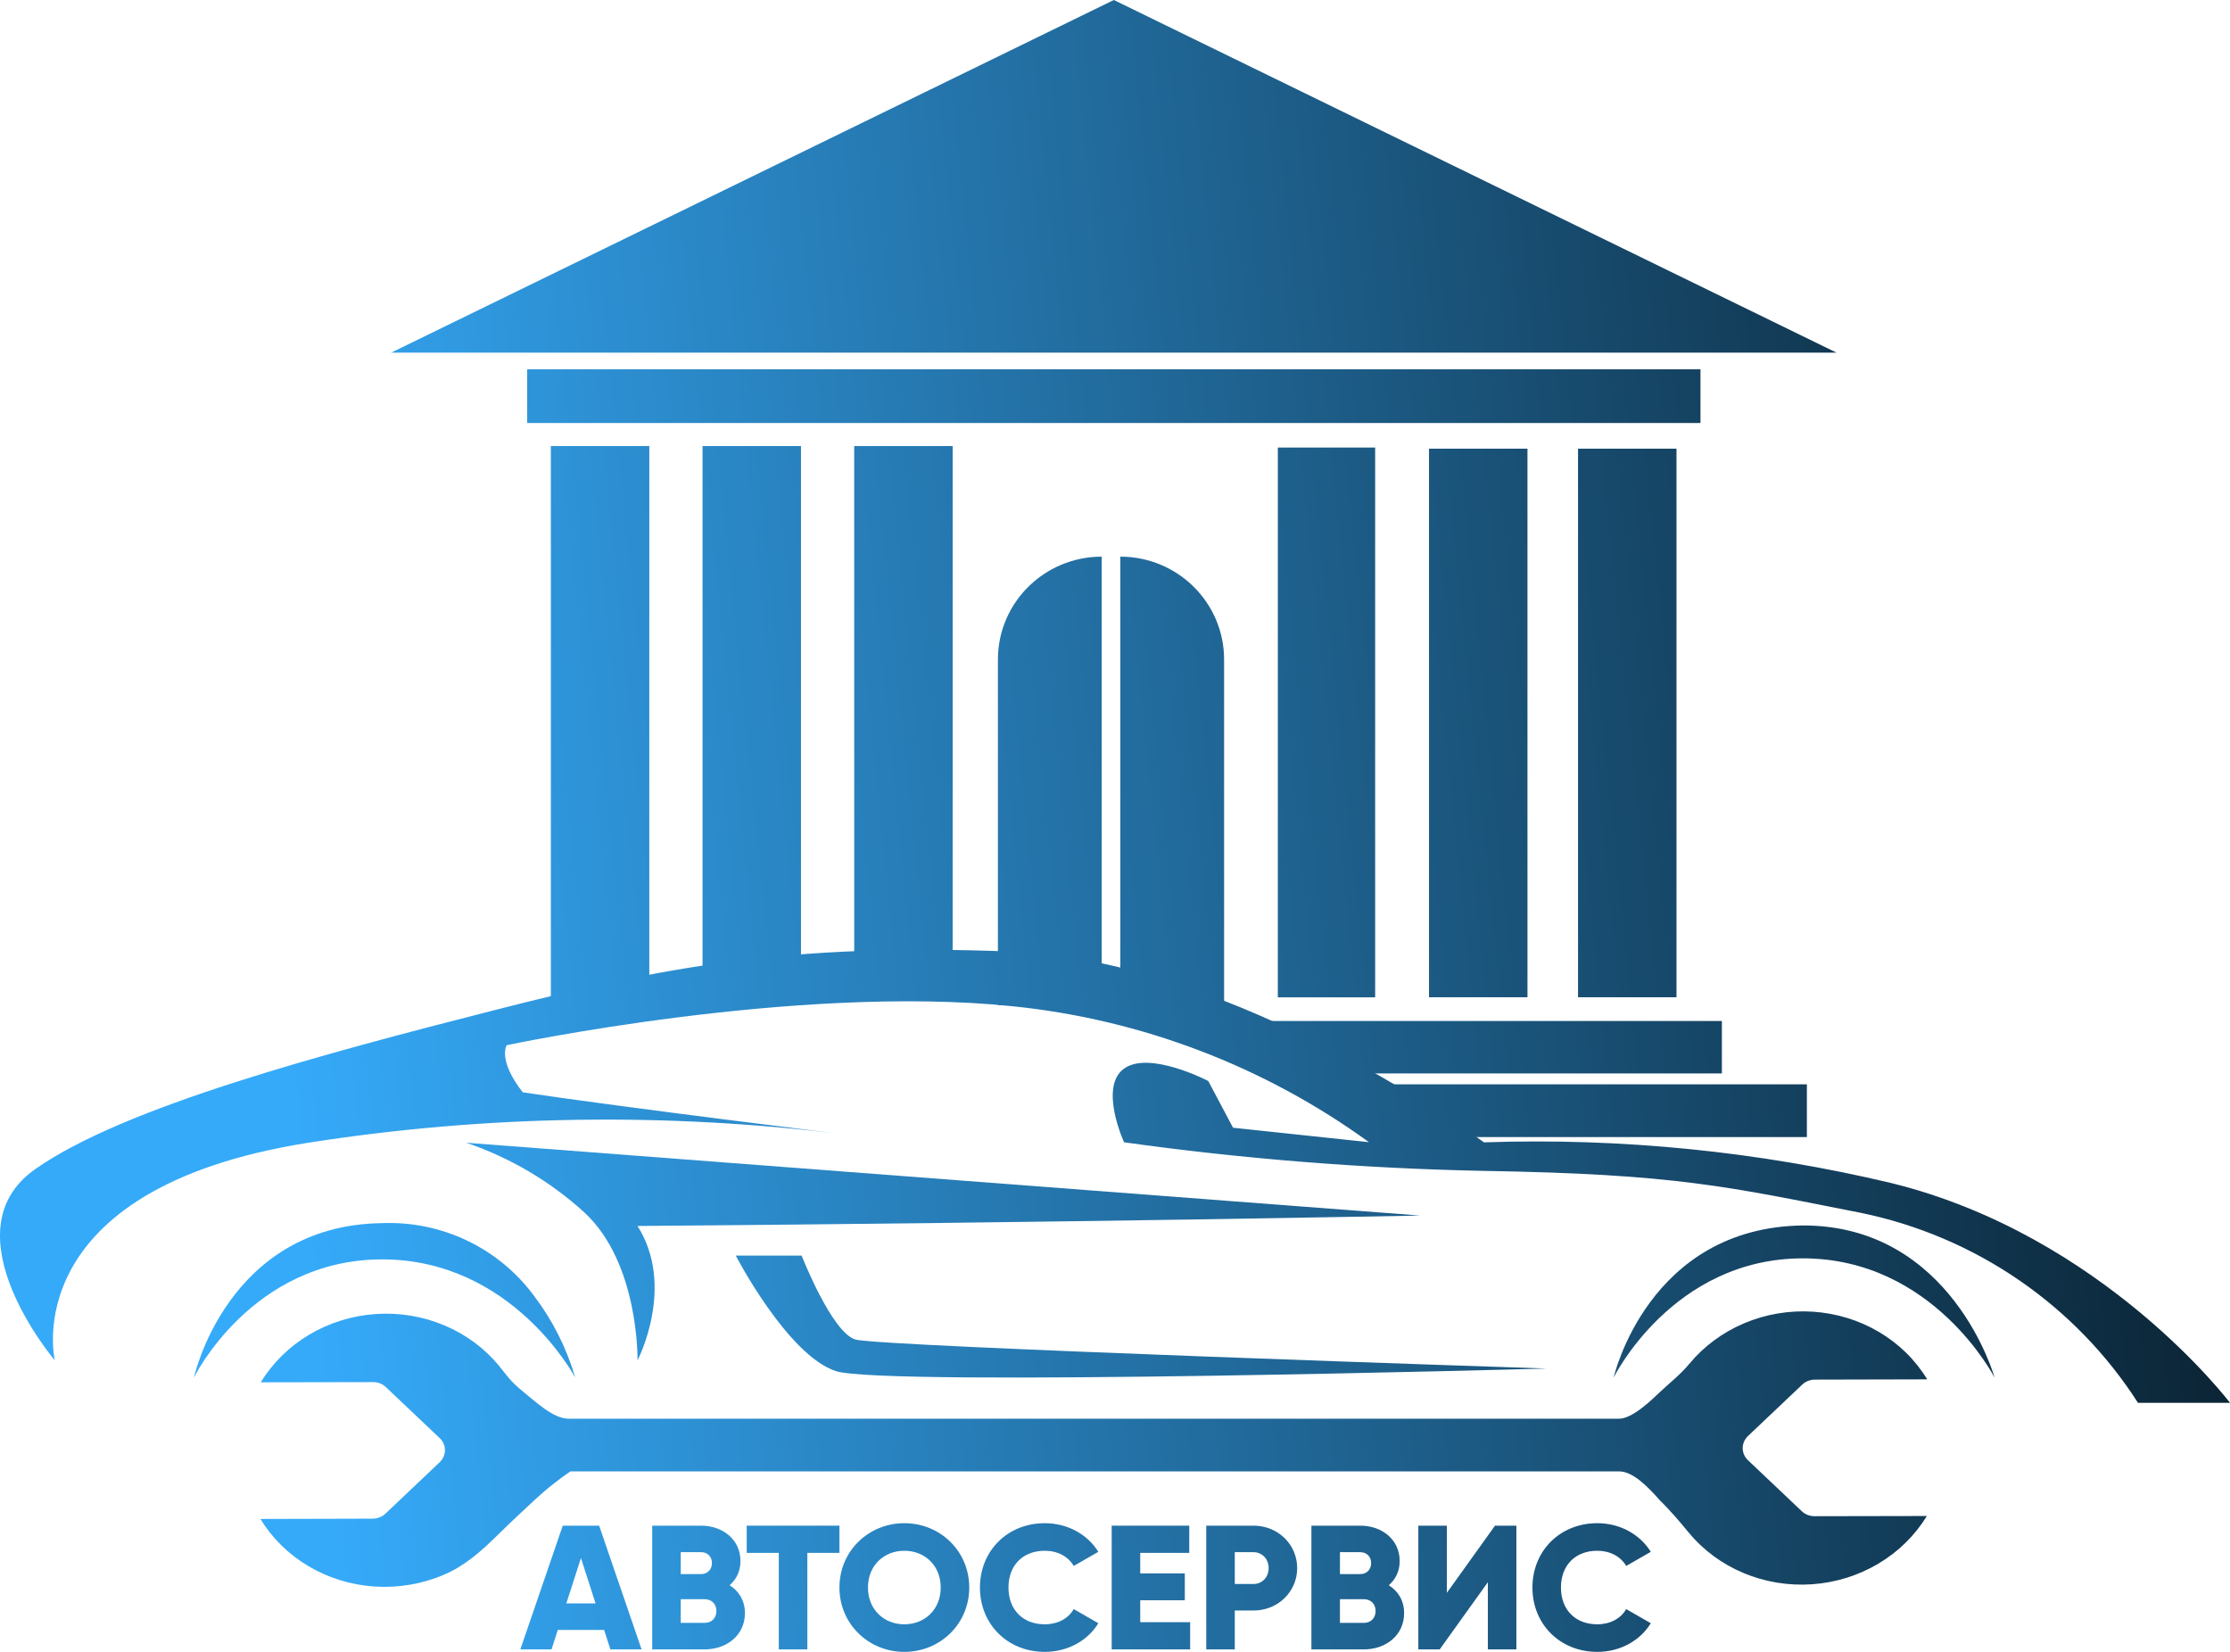 <svg width="108" height="80" viewBox="0 0 108 80" fill="none" xmlns="http://www.w3.org/2000/svg">
<path d="M59.413 49.447H83.392V51.987H61.99L59.413 49.447Z" fill="url(#paint0_linear)"/>
<path d="M62.506 52.514H87.508V55.069H67.043L62.506 52.514Z" fill="url(#paint1_linear)"/>
<path d="M25.532 17.886H82.355V20.486H25.532V17.886Z" fill="url(#paint2_linear)"/>
<path d="M46.138 48.17H41.37V21.602H46.138V48.17Z" fill="url(#paint3_linear)"/>
<path d="M38.792 48.425H34.024V21.602H38.792V48.425Z" fill="url(#paint4_linear)"/>
<path d="M31.446 49.32H26.678V21.602H31.446V49.32Z" fill="url(#paint5_linear)"/>
<path d="M61.886 21.674H66.599V48.301H61.886V21.674Z" fill="url(#paint6_linear)"/>
<path d="M69.208 21.73H73.976V48.297H69.208V21.73Z" fill="url(#paint7_linear)"/>
<path d="M76.425 21.73H81.193V48.297H76.425V21.73Z" fill="url(#paint8_linear)"/>
<path d="M54.258 26.959C57.034 26.959 59.284 29.19 59.284 31.942V49.575H54.258V26.959Z" fill="url(#paint9_linear)"/>
<path d="M53.356 26.959C50.58 26.959 48.329 29.19 48.329 31.942V48.681H53.356V26.959Z" fill="url(#paint10_linear)"/>
<path d="M53.944 7.03057e-05L88.941 17.078H18.946L53.944 7.03057e-05Z" fill="url(#paint11_linear)"/>
<path d="M81.812 66.052C82.518 65.2 83.433 64.524 84.477 64.083C85.521 63.642 86.662 63.451 87.799 63.525C88.937 63.599 90.036 63.936 91.002 64.508C91.967 65.079 92.768 65.867 93.335 66.802L87.893 66.815C87.662 66.817 87.441 66.905 87.278 67.061L84.656 69.546C84.493 69.702 84.4 69.912 84.399 70.132C84.399 70.351 84.49 70.561 84.653 70.716L87.262 73.189C87.426 73.344 87.647 73.43 87.879 73.43L93.319 73.42C92.746 74.358 91.941 75.151 90.972 75.727C90.003 76.304 88.901 76.647 87.762 76.726C86.623 76.805 85.483 76.619 84.441 76.182C83.399 75.746 82.487 75.073 81.785 74.223C81.381 73.725 80.822 73.077 80.422 72.698C79.78 71.969 79.071 71.255 78.406 71.259H27.625C26.538 72.007 25.918 72.619 25.551 72.962C25.18 73.31 24.84 73.616 24.129 74.315C23.28 75.15 22.508 75.84 21.465 76.28C20.421 76.719 19.282 76.91 18.145 76.836C17.009 76.762 15.91 76.424 14.946 75.854C13.981 75.283 13.18 74.496 12.613 73.563L18.055 73.549C18.286 73.547 18.507 73.459 18.67 73.303L21.292 70.818C21.456 70.662 21.549 70.452 21.549 70.233C21.55 70.013 21.459 69.803 21.295 69.648L18.686 67.175C18.523 67.021 18.302 66.934 18.07 66.935L12.63 66.945C13.202 66.006 14.008 65.214 14.977 64.637C15.946 64.061 17.048 63.718 18.187 63.639C19.326 63.559 20.466 63.746 21.508 64.182C22.55 64.618 23.462 65.291 24.164 66.141C24.567 66.64 24.732 66.912 25.35 67.41C25.969 67.909 26.801 68.706 27.541 68.709H78.406C79.07 68.707 80.005 67.783 80.403 67.406C80.8 67.03 81.406 66.551 81.812 66.052Z" fill="url(#paint12_linear)"/>
<path d="M35.632 60.807H38.823C38.823 60.807 40.277 64.53 41.428 64.873C42.579 65.217 74.904 66.278 74.904 66.278C74.904 66.278 42.833 67.171 40.484 66.403C38.136 65.634 35.632 60.807 35.632 60.807Z" fill="url(#paint13_linear)"/>
<path d="M9.392 66.714C9.392 66.714 12.19 60.992 18.512 60.992C24.834 60.992 27.857 66.714 27.857 66.714C27.442 65.29 26.769 63.953 25.871 62.769C25.031 61.626 23.921 60.706 22.637 60.09C21.353 59.474 19.937 59.18 18.512 59.236C10.999 59.331 9.392 66.714 9.392 66.714Z" fill="url(#paint14_linear)"/>
<path d="M78.15 66.714C78.15 66.714 80.995 60.942 87.316 60.942C93.638 60.942 96.597 66.714 96.597 66.714C96.597 66.714 94.537 59.337 87.316 59.349C79.804 59.444 78.15 66.714 78.15 66.714Z" fill="url(#paint15_linear)"/>
<path d="M22.58 55.343L68.773 58.869C68.773 58.869 51.694 59.213 30.875 59.374C32.739 62.314 30.875 65.883 30.875 65.883C30.875 65.883 30.968 61.181 28.298 58.716C26.647 57.213 24.701 56.064 22.58 55.343Z" fill="url(#paint16_linear)"/>
<path d="M2.654 65.882C2.654 65.882 0.703 57.611 14.897 55.348C23.56 53.99 32.373 53.86 41.073 54.962C41.073 54.962 30.282 53.644 25.316 52.901C24.085 51.321 24.54 50.62 24.54 50.62C24.54 50.62 38.526 47.647 49.014 48.73C55.264 49.364 61.23 51.636 66.3 55.316L59.717 54.616L58.517 52.354C58.517 52.354 55.674 50.866 54.439 51.752C53.204 52.638 54.439 55.321 54.439 55.321C60.217 56.128 66.037 56.59 71.871 56.706C81.164 56.86 83.668 57.466 90.112 58.736C92.858 59.3 95.461 60.406 97.768 61.987C100.075 63.567 102.039 65.591 103.543 67.939H108C108 67.939 101.864 59.832 91.616 57.3C85.154 55.762 78.513 55.097 71.871 55.324C71.871 55.324 59.967 46.522 49.013 46.086C38.06 45.65 31.974 46.872 23.884 48.938C15.794 51.004 5.98 53.596 1.686 56.636C-2.608 59.677 2.654 65.882 2.654 65.882Z" fill="url(#paint17_linear)"/>
<path d="M29.561 79.88H31.072L29.017 73.888H27.255L25.2 79.88H26.711L27.013 78.938H29.258L29.561 79.88ZM27.428 77.654L28.136 75.454L28.844 77.654H27.428Z" fill="url(#paint18_linear)"/>
<path d="M35.335 76.773C35.663 76.49 35.861 76.096 35.861 75.6C35.861 74.564 35.007 73.888 33.953 73.888H31.587V79.88H34.126C35.205 79.88 36.077 79.187 36.077 78.125C36.077 77.517 35.784 77.055 35.335 76.773ZM33.953 75.172C34.273 75.172 34.48 75.394 34.48 75.702C34.48 76.011 34.264 76.233 33.953 76.233H32.969V75.172H33.953ZM34.126 78.596H32.969V77.449H34.126C34.471 77.449 34.696 77.689 34.696 78.022C34.696 78.356 34.471 78.596 34.126 78.596Z" fill="url(#paint19_linear)"/>
<path d="M40.654 73.888H36.164V75.206H37.718V79.88H39.1V75.206H40.654V73.888Z" fill="url(#paint20_linear)"/>
<path d="M43.797 80C45.533 80 46.941 78.647 46.941 76.884C46.941 75.12 45.533 73.768 43.797 73.768C42.062 73.768 40.654 75.12 40.654 76.884C40.654 78.647 42.062 80 43.797 80ZM43.797 78.665C42.813 78.665 42.036 77.954 42.036 76.884C42.036 75.814 42.813 75.103 43.797 75.103C44.782 75.103 45.559 75.814 45.559 76.884C45.559 77.954 44.782 78.665 43.797 78.665Z" fill="url(#paint21_linear)"/>
<path d="M50.602 80C51.708 80 52.675 79.461 53.193 78.613L52.001 77.928C51.742 78.391 51.215 78.665 50.602 78.665C49.532 78.665 48.841 77.954 48.841 76.884C48.841 75.814 49.532 75.103 50.602 75.103C51.215 75.103 51.734 75.377 52.001 75.839L53.193 75.155C52.666 74.307 51.699 73.768 50.602 73.768C48.781 73.768 47.459 75.12 47.459 76.884C47.459 78.647 48.781 80 50.602 80Z" fill="url(#paint22_linear)"/>
<path d="M55.222 78.562V77.5H57.381V76.199H55.222V75.206H57.596V73.888H53.84V79.88H57.64V78.562H55.222Z" fill="url(#paint23_linear)"/>
<path d="M60.707 73.888H58.419V79.88H59.801V77.997H60.707C61.899 77.997 62.823 77.081 62.823 75.942C62.823 74.804 61.899 73.888 60.707 73.888ZM60.707 76.713H59.801V75.172H60.707C61.13 75.172 61.441 75.506 61.441 75.942C61.441 76.379 61.13 76.713 60.707 76.713Z" fill="url(#paint24_linear)"/>
<path d="M67.26 76.773C67.588 76.49 67.787 76.096 67.787 75.6C67.787 74.564 66.932 73.888 65.878 73.888H63.512V79.88H66.051C67.13 79.88 68.002 79.187 68.002 78.125C68.002 77.517 67.709 77.055 67.26 76.773ZM65.878 75.172C66.198 75.172 66.405 75.394 66.405 75.702C66.405 76.011 66.189 76.233 65.878 76.233H64.894V75.172H65.878ZM66.051 78.596H64.894V77.449H66.051C66.396 77.449 66.621 77.689 66.621 78.022C66.621 78.356 66.396 78.596 66.051 78.596Z" fill="url(#paint25_linear)"/>
<path d="M72.058 79.88H73.439V73.888H72.403L70.072 77.141V73.888H68.69V79.88H69.726L72.058 76.627V79.88Z" fill="url(#paint26_linear)"/>
<path d="M77.359 80C78.464 80 79.431 79.461 79.949 78.613L78.757 77.928C78.498 78.391 77.972 78.665 77.359 78.665C76.288 78.665 75.597 77.954 75.597 76.884C75.597 75.814 76.288 75.103 77.359 75.103C77.972 75.103 78.49 75.377 78.757 75.839L79.949 75.155C79.422 74.307 78.455 73.768 77.359 73.768C75.537 73.768 74.216 75.12 74.216 76.884C74.216 78.647 75.537 80 77.359 80Z" fill="url(#paint27_linear)"/>
<defs>
<linearGradient id="paint0_linear" x1="8.313" y1="-3.957" x2="124.483" y2="-15.764" gradientUnits="userSpaceOnUse">
<stop stop-color="#35AAF9"/>
<stop offset="1"/>
</linearGradient>
<linearGradient id="paint1_linear" x1="8.313" y1="-3.957" x2="124.483" y2="-15.764" gradientUnits="userSpaceOnUse">
<stop stop-color="#35AAF9"/>
<stop offset="1"/>
</linearGradient>
<linearGradient id="paint2_linear" x1="8.313" y1="-3.957" x2="124.483" y2="-15.764" gradientUnits="userSpaceOnUse">
<stop stop-color="#35AAF9"/>
<stop offset="1"/>
</linearGradient>
<linearGradient id="paint3_linear" x1="8.313" y1="-3.957" x2="124.483" y2="-15.764" gradientUnits="userSpaceOnUse">
<stop stop-color="#35AAF9"/>
<stop offset="1"/>
</linearGradient>
<linearGradient id="paint4_linear" x1="8.313" y1="-3.957" x2="124.483" y2="-15.764" gradientUnits="userSpaceOnUse">
<stop stop-color="#35AAF9"/>
<stop offset="1"/>
</linearGradient>
<linearGradient id="paint5_linear" x1="8.313" y1="-3.957" x2="124.483" y2="-15.764" gradientUnits="userSpaceOnUse">
<stop stop-color="#35AAF9"/>
<stop offset="1"/>
</linearGradient>
<linearGradient id="paint6_linear" x1="8.313" y1="-3.957" x2="124.483" y2="-15.764" gradientUnits="userSpaceOnUse">
<stop stop-color="#35AAF9"/>
<stop offset="1"/>
</linearGradient>
<linearGradient id="paint7_linear" x1="8.313" y1="-3.957" x2="124.483" y2="-15.764" gradientUnits="userSpaceOnUse">
<stop stop-color="#35AAF9"/>
<stop offset="1"/>
</linearGradient>
<linearGradient id="paint8_linear" x1="8.313" y1="-3.957" x2="124.483" y2="-15.764" gradientUnits="userSpaceOnUse">
<stop stop-color="#35AAF9"/>
<stop offset="1"/>
</linearGradient>
<linearGradient id="paint9_linear" x1="8.313" y1="-3.957" x2="124.483" y2="-15.764" gradientUnits="userSpaceOnUse">
<stop stop-color="#35AAF9"/>
<stop offset="1"/>
</linearGradient>
<linearGradient id="paint10_linear" x1="8.313" y1="-3.957" x2="124.483" y2="-15.764" gradientUnits="userSpaceOnUse">
<stop stop-color="#35AAF9"/>
<stop offset="1"/>
</linearGradient>
<linearGradient id="paint11_linear" x1="8.313" y1="-3.957" x2="124.483" y2="-15.764" gradientUnits="userSpaceOnUse">
<stop stop-color="#35AAF9"/>
<stop offset="1"/>
</linearGradient>
<linearGradient id="paint12_linear" x1="8.313" y1="-3.957" x2="124.483" y2="-15.764" gradientUnits="userSpaceOnUse">
<stop stop-color="#35AAF9"/>
<stop offset="1"/>
</linearGradient>
<linearGradient id="paint13_linear" x1="8.313" y1="-3.957" x2="124.483" y2="-15.764" gradientUnits="userSpaceOnUse">
<stop stop-color="#35AAF9"/>
<stop offset="1"/>
</linearGradient>
<linearGradient id="paint14_linear" x1="8.313" y1="-3.957" x2="124.483" y2="-15.764" gradientUnits="userSpaceOnUse">
<stop stop-color="#35AAF9"/>
<stop offset="1"/>
</linearGradient>
<linearGradient id="paint15_linear" x1="8.313" y1="-3.957" x2="124.483" y2="-15.764" gradientUnits="userSpaceOnUse">
<stop stop-color="#35AAF9"/>
<stop offset="1"/>
</linearGradient>
<linearGradient id="paint16_linear" x1="8.313" y1="-3.957" x2="124.483" y2="-15.764" gradientUnits="userSpaceOnUse">
<stop stop-color="#35AAF9"/>
<stop offset="1"/>
</linearGradient>
<linearGradient id="paint17_linear" x1="8.313" y1="-3.957" x2="124.483" y2="-15.764" gradientUnits="userSpaceOnUse">
<stop stop-color="#35AAF9"/>
<stop offset="1"/>
</linearGradient>
<linearGradient id="paint18_linear" x1="8.313" y1="-3.957" x2="124.483" y2="-15.764" gradientUnits="userSpaceOnUse">
<stop stop-color="#35AAF9"/>
<stop offset="1"/>
</linearGradient>
<linearGradient id="paint19_linear" x1="8.313" y1="-3.957" x2="124.483" y2="-15.764" gradientUnits="userSpaceOnUse">
<stop stop-color="#35AAF9"/>
<stop offset="1"/>
</linearGradient>
<linearGradient id="paint20_linear" x1="8.313" y1="-3.957" x2="124.483" y2="-15.764" gradientUnits="userSpaceOnUse">
<stop stop-color="#35AAF9"/>
<stop offset="1"/>
</linearGradient>
<linearGradient id="paint21_linear" x1="8.313" y1="-3.957" x2="124.483" y2="-15.764" gradientUnits="userSpaceOnUse">
<stop stop-color="#35AAF9"/>
<stop offset="1"/>
</linearGradient>
<linearGradient id="paint22_linear" x1="8.313" y1="-3.957" x2="124.483" y2="-15.764" gradientUnits="userSpaceOnUse">
<stop stop-color="#35AAF9"/>
<stop offset="1"/>
</linearGradient>
<linearGradient id="paint23_linear" x1="8.313" y1="-3.957" x2="124.483" y2="-15.764" gradientUnits="userSpaceOnUse">
<stop stop-color="#35AAF9"/>
<stop offset="1"/>
</linearGradient>
<linearGradient id="paint24_linear" x1="8.313" y1="-3.957" x2="124.483" y2="-15.764" gradientUnits="userSpaceOnUse">
<stop stop-color="#35AAF9"/>
<stop offset="1"/>
</linearGradient>
<linearGradient id="paint25_linear" x1="8.313" y1="-3.957" x2="124.483" y2="-15.764" gradientUnits="userSpaceOnUse">
<stop stop-color="#35AAF9"/>
<stop offset="1"/>
</linearGradient>
<linearGradient id="paint26_linear" x1="8.313" y1="-3.957" x2="124.483" y2="-15.764" gradientUnits="userSpaceOnUse">
<stop stop-color="#35AAF9"/>
<stop offset="1"/>
</linearGradient>
<linearGradient id="paint27_linear" x1="8.313" y1="-3.957" x2="124.483" y2="-15.764" gradientUnits="userSpaceOnUse">
<stop stop-color="#35AAF9"/>
<stop offset="1"/>
</linearGradient>
</defs>
</svg>

